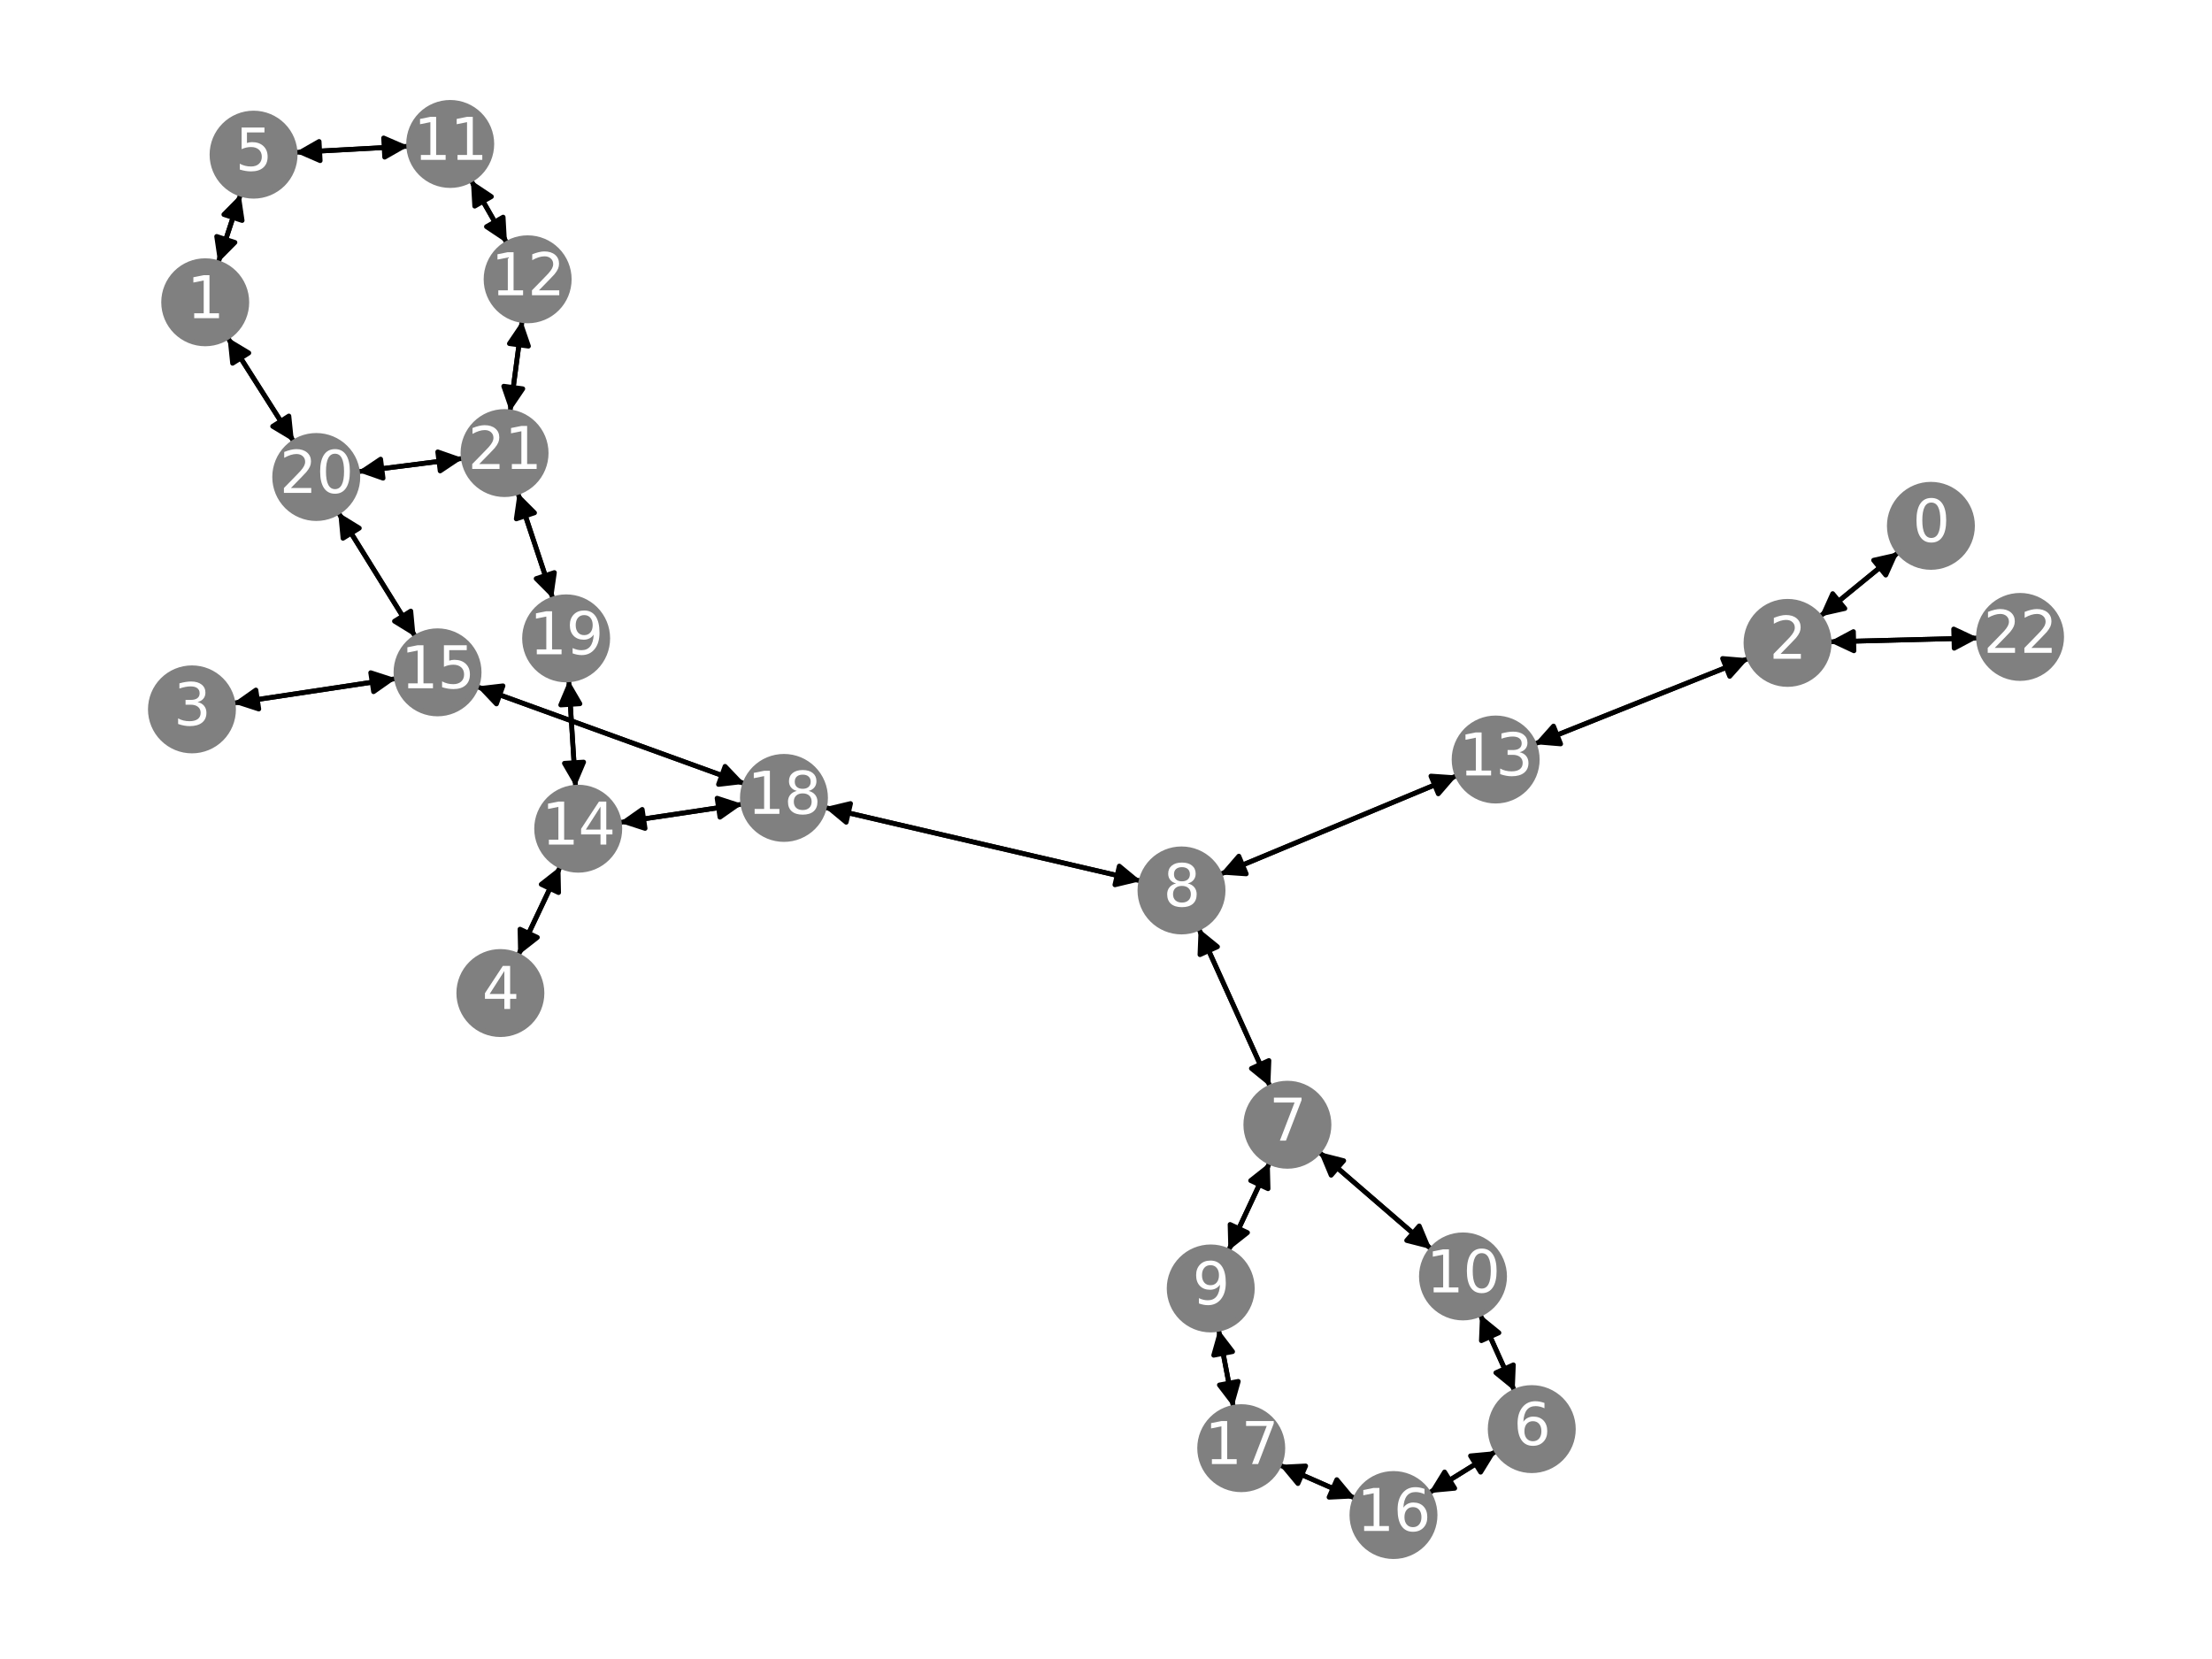 <?xml version="1.0" encoding="utf-8" standalone="no"?>
<!DOCTYPE svg PUBLIC "-//W3C//DTD SVG 1.1//EN"
  "http://www.w3.org/Graphics/SVG/1.1/DTD/svg11.dtd">
<svg xmlns:xlink="http://www.w3.org/1999/xlink" width="460.8pt" height="345.6pt" viewBox="0 0 460.8 345.6" xmlns="http://www.w3.org/2000/svg" version="1.1">
 <defs>
  <style type="text/css">*{stroke-linejoin: round; stroke-linecap: butt}</style>
 </defs>
 <g id="figure_1">
  <g id="patch_1">
   <path d="M 0 345.6 
L 460.8 345.6 
L 460.8 0 
L 0 0 
z
" style="fill: #ffffff"/>
  </g>
  <g id="axes_1">
   <g id="patch_2">
    <path d="M 395.532 115.021 
Q 387.31 121.736 379.954 127.743 
" clip-path="url(#p036da89051)" style="fill: none; stroke: #000000; stroke-linecap: round"/>
    <path d="M 384.317 126.762 
L 379.954 127.743 
L 381.787 123.664 
z
" clip-path="url(#p036da89051)" style="stroke: #000000; stroke-linecap: round"/>
   </g>
   <g id="patch_3">
    <path d="M 47.397 70.281 
Q 54.316 81.169 60.636 91.113 
" clip-path="url(#p036da89051)" style="fill: none; stroke: #000000; stroke-linecap: round"/>
    <path d="M 60.178 86.665 
L 60.636 91.113 
L 56.802 88.81 
z
" clip-path="url(#p036da89051)" style="stroke: #000000; stroke-linecap: round"/>
   </g>
   <g id="patch_4">
    <path d="M 45.447 54.737 
Q 47.789 47.592 49.781 41.508 
" clip-path="url(#p036da89051)" style="fill: none; stroke: #000000; stroke-linecap: round"/>
    <path d="M 46.636 44.687 
L 49.781 41.508 
L 50.437 45.932 
z
" clip-path="url(#p036da89051)" style="stroke: #000000; stroke-linecap: round"/>
   </g>
   <g id="patch_5">
    <path d="M 379.093 128.446 
Q 387.315 121.732 394.671 115.725 
" clip-path="url(#p036da89051)" style="fill: none; stroke: #000000; stroke-linecap: round"/>
    <path d="M 390.308 116.706 
L 394.671 115.725 
L 392.838 119.804 
z
" clip-path="url(#p036da89051)" style="stroke: #000000; stroke-linecap: round"/>
   </g>
   <g id="patch_6">
    <path d="M 381.04 133.704 
Q 396.598 133.305 411.039 132.935 
" clip-path="url(#p036da89051)" style="fill: none; stroke: #000000; stroke-linecap: round"/>
    <path d="M 406.989 131.038 
L 411.039 132.935 
L 407.092 135.037 
z
" clip-path="url(#p036da89051)" style="stroke: #000000; stroke-linecap: round"/>
   </g>
   <g id="patch_7">
    <path d="M 364.339 137.14 
Q 341.977 146.075 320.654 154.594 
" clip-path="url(#p036da89051)" style="fill: none; stroke: #000000; stroke-linecap: round"/>
    <path d="M 325.11 154.968 
L 320.654 154.594 
L 323.626 151.253 
z
" clip-path="url(#p036da89051)" style="stroke: #000000; stroke-linecap: round"/>
   </g>
   <g id="patch_8">
    <path d="M 48.552 146.485 
Q 65.57 143.919 81.481 141.519 
" clip-path="url(#p036da89051)" style="fill: none; stroke: #000000; stroke-linecap: round"/>
    <path d="M 77.228 140.138 
L 81.481 141.519 
L 77.824 144.093 
z
" clip-path="url(#p036da89051)" style="stroke: #000000; stroke-linecap: round"/>
   </g>
   <g id="patch_9">
    <path d="M 107.946 199.041 
Q 112.347 189.749 116.269 181.467 
" clip-path="url(#p036da89051)" style="fill: none; stroke: #000000; stroke-linecap: round"/>
    <path d="M 112.749 184.226 
L 116.269 181.467 
L 116.364 185.938 
z
" clip-path="url(#p036da89051)" style="stroke: #000000; stroke-linecap: round"/>
   </g>
   <g id="patch_10">
    <path d="M 50.128 40.45 
Q 47.787 47.596 45.794 53.68 
" clip-path="url(#p036da89051)" style="fill: none; stroke: #000000; stroke-linecap: round"/>
    <path d="M 48.94 50.501 
L 45.794 53.68 
L 45.139 49.256 
z
" clip-path="url(#p036da89051)" style="stroke: #000000; stroke-linecap: round"/>
   </g>
   <g id="patch_11">
    <path d="M 61.473 31.748 
Q 73.305 31.104 84.02 30.521 
" clip-path="url(#p036da89051)" style="fill: none; stroke: #000000; stroke-linecap: round"/>
    <path d="M 79.918 28.742 
L 84.02 30.521 
L 80.135 32.736 
z
" clip-path="url(#p036da89051)" style="stroke: #000000; stroke-linecap: round"/>
   </g>
   <g id="patch_12">
    <path d="M 311.742 302.279 
Q 304.693 306.659 298.593 310.449 
" clip-path="url(#p036da89051)" style="fill: none; stroke: #000000; stroke-linecap: round"/>
    <path d="M 303.046 310.037 
L 298.593 310.449 
L 300.935 306.639 
z
" clip-path="url(#p036da89051)" style="stroke: #000000; stroke-linecap: round"/>
   </g>
   <g id="patch_13">
    <path d="M 315.539 289.817 
Q 311.932 281.808 308.784 274.819 
" clip-path="url(#p036da89051)" style="fill: none; stroke: #000000; stroke-linecap: round"/>
    <path d="M 308.603 279.288 
L 308.784 274.819 
L 312.25 277.645 
z
" clip-path="url(#p036da89051)" style="stroke: #000000; stroke-linecap: round"/>
   </g>
   <g id="patch_14">
    <path d="M 264.622 226.412 
Q 257.158 209.898 250.155 194.402 
" clip-path="url(#p036da89051)" style="fill: none; stroke: #000000; stroke-linecap: round"/>
    <path d="M 249.98 198.871 
L 250.155 194.402 
L 253.625 197.224 
z
" clip-path="url(#p036da89051)" style="stroke: #000000; stroke-linecap: round"/>
   </g>
   <g id="patch_15">
    <path d="M 264.518 242.143 
Q 260.205 251.352 256.367 259.549 
" clip-path="url(#p036da89051)" style="fill: none; stroke: #000000; stroke-linecap: round"/>
    <path d="M 259.875 256.775 
L 256.367 259.549 
L 256.252 255.079 
z
" clip-path="url(#p036da89051)" style="stroke: #000000; stroke-linecap: round"/>
   </g>
   <g id="patch_16">
    <path d="M 274.741 239.965 
Q 286.479 250.105 297.372 259.515 
" clip-path="url(#p036da89051)" style="fill: none; stroke: #000000; stroke-linecap: round"/>
    <path d="M 295.652 255.386 
L 297.372 259.515 
L 293.037 258.413 
z
" clip-path="url(#p036da89051)" style="stroke: #000000; stroke-linecap: round"/>
   </g>
   <g id="patch_17">
    <path d="M 254.121 182.163 
Q 278.852 171.858 302.55 161.983 
" clip-path="url(#p036da89051)" style="fill: none; stroke: #000000; stroke-linecap: round"/>
    <path d="M 298.089 161.675 
L 302.55 161.983 
L 299.627 165.367 
z
" clip-path="url(#p036da89051)" style="stroke: #000000; stroke-linecap: round"/>
   </g>
   <g id="patch_18">
    <path d="M 249.695 193.386 
Q 257.159 209.9 264.162 225.396 
" clip-path="url(#p036da89051)" style="fill: none; stroke: #000000; stroke-linecap: round"/>
    <path d="M 264.337 220.927 
L 264.162 225.396 
L 260.692 222.574 
z
" clip-path="url(#p036da89051)" style="stroke: #000000; stroke-linecap: round"/>
   </g>
   <g id="patch_19">
    <path d="M 237.695 183.531 
Q 204.719 175.857 172.833 168.436 
" clip-path="url(#p036da89051)" style="fill: none; stroke: #000000; stroke-linecap: round"/>
    <path d="M 176.275 171.291 
L 172.833 168.436 
L 177.182 167.395 
z
" clip-path="url(#p036da89051)" style="stroke: #000000; stroke-linecap: round"/>
   </g>
   <g id="patch_20">
    <path d="M 255.89 260.568 
Q 260.202 251.359 264.041 243.162 
" clip-path="url(#p036da89051)" style="fill: none; stroke: #000000; stroke-linecap: round"/>
    <path d="M 260.533 245.936 
L 264.041 243.162 
L 264.156 247.632 
z
" clip-path="url(#p036da89051)" style="stroke: #000000; stroke-linecap: round"/>
   </g>
   <g id="patch_21">
    <path d="M 253.844 276.916 
Q 255.396 285.043 256.738 292.072 
" clip-path="url(#p036da89051)" style="fill: none; stroke: #000000; stroke-linecap: round"/>
    <path d="M 257.952 287.768 
L 256.738 292.072 
L 254.023 288.518 
z
" clip-path="url(#p036da89051)" style="stroke: #000000; stroke-linecap: round"/>
   </g>
   <g id="patch_22">
    <path d="M 308.323 273.797 
Q 311.931 281.806 315.079 288.795 
" clip-path="url(#p036da89051)" style="fill: none; stroke: #000000; stroke-linecap: round"/>
    <path d="M 315.26 284.326 
L 315.079 288.795 
L 311.613 285.969 
z
" clip-path="url(#p036da89051)" style="stroke: #000000; stroke-linecap: round"/>
   </g>
   <g id="patch_23">
    <path d="M 298.215 260.243 
Q 286.477 250.103 275.584 240.693 
" clip-path="url(#p036da89051)" style="fill: none; stroke: #000000; stroke-linecap: round"/>
    <path d="M 277.304 244.822 
L 275.584 240.693 
L 279.919 241.795 
z
" clip-path="url(#p036da89051)" style="stroke: #000000; stroke-linecap: round"/>
   </g>
   <g id="patch_24">
    <path d="M 85.139 30.461 
Q 73.307 31.104 62.592 31.687 
" clip-path="url(#p036da89051)" style="fill: none; stroke: #000000; stroke-linecap: round"/>
    <path d="M 66.695 33.467 
L 62.592 31.687 
L 66.477 29.473 
z
" clip-path="url(#p036da89051)" style="stroke: #000000; stroke-linecap: round"/>
   </g>
   <g id="patch_25">
    <path d="M 98.09 37.51 
Q 101.853 44.089 105.061 49.696 
" clip-path="url(#p036da89051)" style="fill: none; stroke: #000000; stroke-linecap: round"/>
    <path d="M 104.811 45.231 
L 105.061 49.696 
L 101.339 47.218 
z
" clip-path="url(#p036da89051)" style="stroke: #000000; stroke-linecap: round"/>
   </g>
   <g id="patch_26">
    <path d="M 105.615 50.665 
Q 101.852 44.087 98.644 38.479 
" clip-path="url(#p036da89051)" style="fill: none; stroke: #000000; stroke-linecap: round"/>
    <path d="M 98.894 42.944 
L 98.644 38.479 
L 102.366 40.958 
z
" clip-path="url(#p036da89051)" style="stroke: #000000; stroke-linecap: round"/>
   </g>
   <g id="patch_27">
    <path d="M 108.776 66.77 
Q 107.512 76.284 106.395 84.689 
" clip-path="url(#p036da89051)" style="fill: none; stroke: #000000; stroke-linecap: round"/>
    <path d="M 108.904 80.987 
L 106.395 84.689 
L 104.939 80.46 
z
" clip-path="url(#p036da89051)" style="stroke: #000000; stroke-linecap: round"/>
   </g>
   <g id="patch_28">
    <path d="M 319.616 155.009 
Q 341.978 146.074 363.302 137.554 
" clip-path="url(#p036da89051)" style="fill: none; stroke: #000000; stroke-linecap: round"/>
    <path d="M 358.846 137.181 
L 363.302 137.554 
L 360.33 140.896 
z
" clip-path="url(#p036da89051)" style="stroke: #000000; stroke-linecap: round"/>
   </g>
   <g id="patch_29">
    <path d="M 303.581 161.553 
Q 278.85 171.858 255.152 181.734 
" clip-path="url(#p036da89051)" style="fill: none; stroke: #000000; stroke-linecap: round"/>
    <path d="M 259.614 182.041 
L 255.152 181.734 
L 258.075 178.349 
z
" clip-path="url(#p036da89051)" style="stroke: #000000; stroke-linecap: round"/>
   </g>
   <g id="patch_30">
    <path d="M 119.904 163.993 
Q 119.194 152.809 118.555 142.741 
" clip-path="url(#p036da89051)" style="fill: none; stroke: #000000; stroke-linecap: round"/>
    <path d="M 116.813 146.86 
L 118.555 142.741 
L 120.805 146.606 
z
" clip-path="url(#p036da89051)" style="stroke: #000000; stroke-linecap: round"/>
   </g>
   <g id="patch_31">
    <path d="M 116.746 180.46 
Q 112.345 189.753 108.423 198.035 
" clip-path="url(#p036da89051)" style="fill: none; stroke: #000000; stroke-linecap: round"/>
    <path d="M 111.942 195.276 
L 108.423 198.035 
L 108.327 193.564 
z
" clip-path="url(#p036da89051)" style="stroke: #000000; stroke-linecap: round"/>
   </g>
   <g id="patch_32">
    <path d="M 129.02 171.351 
Q 141.882 169.427 153.638 167.668 
" clip-path="url(#p036da89051)" style="fill: none; stroke: #000000; stroke-linecap: round"/>
    <path d="M 149.386 166.282 
L 153.638 167.668 
L 149.978 170.238 
z
" clip-path="url(#p036da89051)" style="stroke: #000000; stroke-linecap: round"/>
   </g>
   <g id="patch_33">
    <path d="M 99.292 143.013 
Q 127.233 153.142 154.123 162.889 
" clip-path="url(#p036da89051)" style="fill: none; stroke: #000000; stroke-linecap: round"/>
    <path d="M 151.044 159.646 
L 154.123 162.889 
L 149.681 163.406 
z
" clip-path="url(#p036da89051)" style="stroke: #000000; stroke-linecap: round"/>
   </g>
   <g id="patch_34">
    <path d="M 82.583 141.353 
Q 65.565 143.919 49.654 146.319 
" clip-path="url(#p036da89051)" style="fill: none; stroke: #000000; stroke-linecap: round"/>
    <path d="M 53.907 147.7 
L 49.654 146.319 
L 53.311 143.745 
z
" clip-path="url(#p036da89051)" style="stroke: #000000; stroke-linecap: round"/>
   </g>
   <g id="patch_35">
    <path d="M 86.579 132.702 
Q 78.515 119.715 71.041 107.678 
" clip-path="url(#p036da89051)" style="fill: none; stroke: #000000; stroke-linecap: round"/>
    <path d="M 71.452 112.132 
L 71.041 107.678 
L 74.851 110.022 
z
" clip-path="url(#p036da89051)" style="stroke: #000000; stroke-linecap: round"/>
   </g>
   <g id="patch_36">
    <path d="M 282.354 312.126 
Q 274.428 308.644 267.524 305.612 
" clip-path="url(#p036da89051)" style="fill: none; stroke: #000000; stroke-linecap: round"/>
    <path d="M 270.382 309.052 
L 267.524 305.612 
L 271.991 305.389 
z
" clip-path="url(#p036da89051)" style="stroke: #000000; stroke-linecap: round"/>
   </g>
   <g id="patch_37">
    <path d="M 297.64 311.041 
Q 304.689 306.661 310.788 302.871 
" clip-path="url(#p036da89051)" style="fill: none; stroke: #000000; stroke-linecap: round"/>
    <path d="M 306.335 303.284 
L 310.788 302.871 
L 308.446 306.681 
z
" clip-path="url(#p036da89051)" style="stroke: #000000; stroke-linecap: round"/>
   </g>
   <g id="patch_38">
    <path d="M 256.948 293.171 
Q 255.396 285.044 254.054 278.015 
" clip-path="url(#p036da89051)" style="fill: none; stroke: #000000; stroke-linecap: round"/>
    <path d="M 252.84 282.319 
L 254.054 278.015 
L 256.769 281.569 
z
" clip-path="url(#p036da89051)" style="stroke: #000000; stroke-linecap: round"/>
   </g>
   <g id="patch_39">
    <path d="M 266.505 305.164 
Q 274.432 308.646 281.335 311.678 
" clip-path="url(#p036da89051)" style="fill: none; stroke: #000000; stroke-linecap: round"/>
    <path d="M 278.477 308.238 
L 281.335 311.678 
L 276.868 311.9 
z
" clip-path="url(#p036da89051)" style="stroke: #000000; stroke-linecap: round"/>
   </g>
   <g id="patch_40">
    <path d="M 171.747 168.183 
Q 204.722 175.858 236.609 183.279 
" clip-path="url(#p036da89051)" style="fill: none; stroke: #000000; stroke-linecap: round"/>
    <path d="M 233.166 180.424 
L 236.609 183.279 
L 232.26 184.32 
z
" clip-path="url(#p036da89051)" style="stroke: #000000; stroke-linecap: round"/>
   </g>
   <g id="patch_41">
    <path d="M 155.169 163.268 
Q 127.228 153.14 100.339 143.393 
" clip-path="url(#p036da89051)" style="fill: none; stroke: #000000; stroke-linecap: round"/>
    <path d="M 103.418 146.636 
L 100.339 143.393 
L 104.781 142.875 
z
" clip-path="url(#p036da89051)" style="stroke: #000000; stroke-linecap: round"/>
   </g>
   <g id="patch_42">
    <path d="M 154.746 167.502 
Q 141.884 169.426 130.127 171.185 
" clip-path="url(#p036da89051)" style="fill: none; stroke: #000000; stroke-linecap: round"/>
    <path d="M 134.379 172.571 
L 130.127 171.185 
L 133.787 168.615 
z
" clip-path="url(#p036da89051)" style="stroke: #000000; stroke-linecap: round"/>
   </g>
   <g id="patch_43">
    <path d="M 115.203 124.761 
Q 111.521 113.682 108.192 103.664 
" clip-path="url(#p036da89051)" style="fill: none; stroke: #000000; stroke-linecap: round"/>
    <path d="M 107.555 108.091 
L 108.192 103.664 
L 111.351 106.829 
z
" clip-path="url(#p036da89051)" style="stroke: #000000; stroke-linecap: round"/>
   </g>
   <g id="patch_44">
    <path d="M 118.484 141.623 
Q 119.194 152.807 119.833 162.875 
" clip-path="url(#p036da89051)" style="fill: none; stroke: #000000; stroke-linecap: round"/>
    <path d="M 121.576 158.756 
L 119.833 162.875 
L 117.584 159.009 
z
" clip-path="url(#p036da89051)" style="stroke: #000000; stroke-linecap: round"/>
   </g>
   <g id="patch_45">
    <path d="M 70.451 106.727 
Q 78.514 119.713 85.988 131.75 
" clip-path="url(#p036da89051)" style="fill: none; stroke: #000000; stroke-linecap: round"/>
    <path d="M 85.577 127.297 
L 85.988 131.75 
L 82.179 129.407 
z
" clip-path="url(#p036da89051)" style="stroke: #000000; stroke-linecap: round"/>
   </g>
   <g id="patch_46">
    <path d="M 61.235 92.056 
Q 54.316 81.168 47.996 71.224 
" clip-path="url(#p036da89051)" style="fill: none; stroke: #000000; stroke-linecap: round"/>
    <path d="M 48.454 75.673 
L 47.996 71.224 
L 51.83 73.527 
z
" clip-path="url(#p036da89051)" style="stroke: #000000; stroke-linecap: round"/>
   </g>
   <g id="patch_47">
    <path d="M 74.476 98.275 
Q 85.497 96.874 95.409 95.614 
" clip-path="url(#p036da89051)" style="fill: none; stroke: #000000; stroke-linecap: round"/>
    <path d="M 91.188 94.135 
L 95.409 95.614 
L 91.693 98.103 
z
" clip-path="url(#p036da89051)" style="stroke: #000000; stroke-linecap: round"/>
   </g>
   <g id="patch_48">
    <path d="M 106.248 85.796 
Q 107.512 76.283 108.629 67.878 
" clip-path="url(#p036da89051)" style="fill: none; stroke: #000000; stroke-linecap: round"/>
    <path d="M 106.12 71.58 
L 108.629 67.878 
L 110.085 72.107 
z
" clip-path="url(#p036da89051)" style="stroke: #000000; stroke-linecap: round"/>
   </g>
   <g id="patch_49">
    <path d="M 107.839 102.604 
Q 111.521 113.683 114.851 123.701 
" clip-path="url(#p036da89051)" style="fill: none; stroke: #000000; stroke-linecap: round"/>
    <path d="M 115.487 119.274 
L 114.851 123.701 
L 111.691 120.536 
z
" clip-path="url(#p036da89051)" style="stroke: #000000; stroke-linecap: round"/>
   </g>
   <g id="patch_50">
    <path d="M 96.512 95.474 
Q 85.491 96.875 75.579 98.135 
" clip-path="url(#p036da89051)" style="fill: none; stroke: #000000; stroke-linecap: round"/>
    <path d="M 79.799 99.615 
L 75.579 98.135 
L 79.295 95.646 
z
" clip-path="url(#p036da89051)" style="stroke: #000000; stroke-linecap: round"/>
   </g>
   <g id="patch_51">
    <path d="M 412.155 132.906 
Q 396.597 133.305 382.156 133.676 
" clip-path="url(#p036da89051)" style="fill: none; stroke: #000000; stroke-linecap: round"/>
    <path d="M 386.206 135.572 
L 382.156 133.676 
L 386.104 131.574 
z
" clip-path="url(#p036da89051)" style="stroke: #000000; stroke-linecap: round"/>
   </g>
   <g id="PathCollection_1">
    <defs>
     <path id="m366059237d" d="M 0 8.66 
C 2.297 8.66 4.5 7.748 6.124 6.124 
C 7.748 4.5 8.66 2.297 8.66 0 
C 8.66 -2.297 7.748 -4.5 6.124 -6.124 
C 4.5 -7.748 2.297 -8.66 0 -8.66 
C -2.297 -8.66 -4.5 -7.748 -6.124 -6.124 
C -7.748 -4.5 -8.66 -2.297 -8.66 0 
C -8.66 2.297 -7.748 4.5 -6.124 6.124 
C -4.5 7.748 -2.297 8.66 0 8.66 
z
" style="stroke: #808080"/>
    </defs>
    <g clip-path="url(#p036da89051)">
     <use xlink:href="#m366059237d" x="402.243" y="109.541" style="fill: #808080; stroke: #808080"/>
     <use xlink:href="#m366059237d" x="42.751" y="62.97" style="fill: #808080; stroke: #808080"/>
     <use xlink:href="#m366059237d" x="372.382" y="133.926" style="fill: #808080; stroke: #808080"/>
     <use xlink:href="#m366059237d" x="39.987" y="147.777" style="fill: #808080; stroke: #808080"/>
     <use xlink:href="#m366059237d" x="104.239" y="206.869" style="fill: #808080; stroke: #808080"/>
     <use xlink:href="#m366059237d" x="52.825" y="32.218" style="fill: #808080; stroke: #808080"/>
     <use xlink:href="#m366059237d" x="319.095" y="297.71" style="fill: #808080; stroke: #808080"/>
     <use xlink:href="#m366059237d" x="268.188" y="234.304" style="fill: #808080; stroke: #808080"/>
     <use xlink:href="#m366059237d" x="246.129" y="185.494" style="fill: #808080; stroke: #808080"/>
     <use xlink:href="#m366059237d" x="252.219" y="268.407" style="fill: #808080; stroke: #808080"/>
     <use xlink:href="#m366059237d" x="304.768" y="265.904" style="fill: #808080; stroke: #808080"/>
     <use xlink:href="#m366059237d" x="93.787" y="29.99" style="fill: #808080; stroke: #808080"/>
     <use xlink:href="#m366059237d" x="109.918" y="58.185" style="fill: #808080; stroke: #808080"/>
     <use xlink:href="#m366059237d" x="311.574" y="158.222" style="fill: #808080; stroke: #808080"/>
     <use xlink:href="#m366059237d" x="120.453" y="172.632" style="fill: #808080; stroke: #808080"/>
     <use xlink:href="#m366059237d" x="91.148" y="140.061" style="fill: #808080; stroke: #808080"/>
     <use xlink:href="#m366059237d" x="290.287" y="315.61" style="fill: #808080; stroke: #808080"/>
     <use xlink:href="#m366059237d" x="258.573" y="301.68" style="fill: #808080; stroke: #808080"/>
     <use xlink:href="#m366059237d" x="163.313" y="166.221" style="fill: #808080; stroke: #808080"/>
     <use xlink:href="#m366059237d" x="117.936" y="132.983" style="fill: #808080; stroke: #808080"/>
     <use xlink:href="#m366059237d" x="65.881" y="99.368" style="fill: #808080; stroke: #808080"/>
     <use xlink:href="#m366059237d" x="105.107" y="94.382" style="fill: #808080; stroke: #808080"/>
     <use xlink:href="#m366059237d" x="420.813" y="132.684" style="fill: #808080; stroke: #808080"/>
    </g>
   </g>
   <g id="text_1">
    <g clip-path="url(#p036da89051)">
     <!-- 0 -->
     <g style="fill: #ffffff" transform="translate(398.425 112.852) scale(0.12 -0.12)">
      <defs>
       <path id="DejaVuSans-30" d="M 2034 4250 
Q 1547 4250 1301 3770 
Q 1056 3291 1056 2328 
Q 1056 1369 1301 889 
Q 1547 409 2034 409 
Q 2525 409 2770 889 
Q 3016 1369 3016 2328 
Q 3016 3291 2770 3770 
Q 2525 4250 2034 4250 
z
M 2034 4750 
Q 2819 4750 3233 4129 
Q 3647 3509 3647 2328 
Q 3647 1150 3233 529 
Q 2819 -91 2034 -91 
Q 1250 -91 836 529 
Q 422 1150 422 2328 
Q 422 3509 836 4129 
Q 1250 4750 2034 4750 
z
" transform="scale(0.016)"/>
      </defs>
      <use xlink:href="#DejaVuSans-30"/>
     </g>
    </g>
   </g>
   <g id="text_2">
    <g clip-path="url(#p036da89051)">
     <!-- 1 -->
     <g style="fill: #ffffff" transform="translate(38.933 66.281) scale(0.12 -0.12)">
      <defs>
       <path id="DejaVuSans-31" d="M 794 531 
L 1825 531 
L 1825 4091 
L 703 3866 
L 703 4441 
L 1819 4666 
L 2450 4666 
L 2450 531 
L 3481 531 
L 3481 0 
L 794 0 
L 794 531 
z
" transform="scale(0.016)"/>
      </defs>
      <use xlink:href="#DejaVuSans-31"/>
     </g>
    </g>
   </g>
   <g id="text_3">
    <g clip-path="url(#p036da89051)">
     <!-- 2 -->
     <g style="fill: #ffffff" transform="translate(368.565 137.238) scale(0.12 -0.12)">
      <defs>
       <path id="DejaVuSans-32" d="M 1228 531 
L 3431 531 
L 3431 0 
L 469 0 
L 469 531 
Q 828 903 1448 1529 
Q 2069 2156 2228 2338 
Q 2531 2678 2651 2914 
Q 2772 3150 2772 3378 
Q 2772 3750 2511 3984 
Q 2250 4219 1831 4219 
Q 1534 4219 1204 4116 
Q 875 4013 500 3803 
L 500 4441 
Q 881 4594 1212 4672 
Q 1544 4750 1819 4750 
Q 2544 4750 2975 4387 
Q 3406 4025 3406 3419 
Q 3406 3131 3298 2873 
Q 3191 2616 2906 2266 
Q 2828 2175 2409 1742 
Q 1991 1309 1228 531 
z
" transform="scale(0.016)"/>
      </defs>
      <use xlink:href="#DejaVuSans-32"/>
     </g>
    </g>
   </g>
   <g id="text_4">
    <g clip-path="url(#p036da89051)">
     <!-- 3 -->
     <g style="fill: #ffffff" transform="translate(36.169 151.088) scale(0.12 -0.12)">
      <defs>
       <path id="DejaVuSans-33" d="M 2597 2516 
Q 3050 2419 3304 2112 
Q 3559 1806 3559 1356 
Q 3559 666 3084 287 
Q 2609 -91 1734 -91 
Q 1441 -91 1130 -33 
Q 819 25 488 141 
L 488 750 
Q 750 597 1062 519 
Q 1375 441 1716 441 
Q 2309 441 2620 675 
Q 2931 909 2931 1356 
Q 2931 1769 2642 2001 
Q 2353 2234 1838 2234 
L 1294 2234 
L 1294 2753 
L 1863 2753 
Q 2328 2753 2575 2939 
Q 2822 3125 2822 3475 
Q 2822 3834 2567 4026 
Q 2313 4219 1838 4219 
Q 1578 4219 1281 4162 
Q 984 4106 628 3988 
L 628 4550 
Q 988 4650 1302 4700 
Q 1616 4750 1894 4750 
Q 2613 4750 3031 4423 
Q 3450 4097 3450 3541 
Q 3450 3153 3228 2886 
Q 3006 2619 2597 2516 
z
" transform="scale(0.016)"/>
      </defs>
      <use xlink:href="#DejaVuSans-33"/>
     </g>
    </g>
   </g>
   <g id="text_5">
    <g clip-path="url(#p036da89051)">
     <!-- 4 -->
     <g style="fill: #ffffff" transform="translate(100.422 210.181) scale(0.12 -0.12)">
      <defs>
       <path id="DejaVuSans-34" d="M 2419 4116 
L 825 1625 
L 2419 1625 
L 2419 4116 
z
M 2253 4666 
L 3047 4666 
L 3047 1625 
L 3713 1625 
L 3713 1100 
L 3047 1100 
L 3047 0 
L 2419 0 
L 2419 1100 
L 313 1100 
L 313 1709 
L 2253 4666 
z
" transform="scale(0.016)"/>
      </defs>
      <use xlink:href="#DejaVuSans-34"/>
     </g>
    </g>
   </g>
   <g id="text_6">
    <g clip-path="url(#p036da89051)">
     <!-- 5 -->
     <g style="fill: #ffffff" transform="translate(49.007 35.53) scale(0.12 -0.12)">
      <defs>
       <path id="DejaVuSans-35" d="M 691 4666 
L 3169 4666 
L 3169 4134 
L 1269 4134 
L 1269 2991 
Q 1406 3038 1543 3061 
Q 1681 3084 1819 3084 
Q 2600 3084 3056 2656 
Q 3513 2228 3513 1497 
Q 3513 744 3044 326 
Q 2575 -91 1722 -91 
Q 1428 -91 1123 -41 
Q 819 9 494 109 
L 494 744 
Q 775 591 1075 516 
Q 1375 441 1709 441 
Q 2250 441 2565 725 
Q 2881 1009 2881 1497 
Q 2881 1984 2565 2268 
Q 2250 2553 1709 2553 
Q 1456 2553 1204 2497 
Q 953 2441 691 2322 
L 691 4666 
z
" transform="scale(0.016)"/>
      </defs>
      <use xlink:href="#DejaVuSans-35"/>
     </g>
    </g>
   </g>
   <g id="text_7">
    <g clip-path="url(#p036da89051)">
     <!-- 6 -->
     <g style="fill: #ffffff" transform="translate(315.277 301.021) scale(0.12 -0.12)">
      <defs>
       <path id="DejaVuSans-36" d="M 2113 2584 
Q 1688 2584 1439 2293 
Q 1191 2003 1191 1497 
Q 1191 994 1439 701 
Q 1688 409 2113 409 
Q 2538 409 2786 701 
Q 3034 994 3034 1497 
Q 3034 2003 2786 2293 
Q 2538 2584 2113 2584 
z
M 3366 4563 
L 3366 3988 
Q 3128 4100 2886 4159 
Q 2644 4219 2406 4219 
Q 1781 4219 1451 3797 
Q 1122 3375 1075 2522 
Q 1259 2794 1537 2939 
Q 1816 3084 2150 3084 
Q 2853 3084 3261 2657 
Q 3669 2231 3669 1497 
Q 3669 778 3244 343 
Q 2819 -91 2113 -91 
Q 1303 -91 875 529 
Q 447 1150 447 2328 
Q 447 3434 972 4092 
Q 1497 4750 2381 4750 
Q 2619 4750 2861 4703 
Q 3103 4656 3366 4563 
z
" transform="scale(0.016)"/>
      </defs>
      <use xlink:href="#DejaVuSans-36"/>
     </g>
    </g>
   </g>
   <g id="text_8">
    <g clip-path="url(#p036da89051)">
     <!-- 7 -->
     <g style="fill: #ffffff" transform="translate(264.371 237.615) scale(0.12 -0.12)">
      <defs>
       <path id="DejaVuSans-37" d="M 525 4666 
L 3525 4666 
L 3525 4397 
L 1831 0 
L 1172 0 
L 2766 4134 
L 525 4134 
L 525 4666 
z
" transform="scale(0.016)"/>
      </defs>
      <use xlink:href="#DejaVuSans-37"/>
     </g>
    </g>
   </g>
   <g id="text_9">
    <g clip-path="url(#p036da89051)">
     <!-- 8 -->
     <g style="fill: #ffffff" transform="translate(242.311 188.805) scale(0.12 -0.12)">
      <defs>
       <path id="DejaVuSans-38" d="M 2034 2216 
Q 1584 2216 1326 1975 
Q 1069 1734 1069 1313 
Q 1069 891 1326 650 
Q 1584 409 2034 409 
Q 2484 409 2743 651 
Q 3003 894 3003 1313 
Q 3003 1734 2745 1975 
Q 2488 2216 2034 2216 
z
M 1403 2484 
Q 997 2584 770 2862 
Q 544 3141 544 3541 
Q 544 4100 942 4425 
Q 1341 4750 2034 4750 
Q 2731 4750 3128 4425 
Q 3525 4100 3525 3541 
Q 3525 3141 3298 2862 
Q 3072 2584 2669 2484 
Q 3125 2378 3379 2068 
Q 3634 1759 3634 1313 
Q 3634 634 3220 271 
Q 2806 -91 2034 -91 
Q 1263 -91 848 271 
Q 434 634 434 1313 
Q 434 1759 690 2068 
Q 947 2378 1403 2484 
z
M 1172 3481 
Q 1172 3119 1398 2916 
Q 1625 2713 2034 2713 
Q 2441 2713 2670 2916 
Q 2900 3119 2900 3481 
Q 2900 3844 2670 4047 
Q 2441 4250 2034 4250 
Q 1625 4250 1398 4047 
Q 1172 3844 1172 3481 
z
" transform="scale(0.016)"/>
      </defs>
      <use xlink:href="#DejaVuSans-38"/>
     </g>
    </g>
   </g>
   <g id="text_10">
    <g clip-path="url(#p036da89051)">
     <!-- 9 -->
     <g style="fill: #ffffff" transform="translate(248.402 271.718) scale(0.12 -0.12)">
      <defs>
       <path id="DejaVuSans-39" d="M 703 97 
L 703 672 
Q 941 559 1184 500 
Q 1428 441 1663 441 
Q 2288 441 2617 861 
Q 2947 1281 2994 2138 
Q 2813 1869 2534 1725 
Q 2256 1581 1919 1581 
Q 1219 1581 811 2004 
Q 403 2428 403 3163 
Q 403 3881 828 4315 
Q 1253 4750 1959 4750 
Q 2769 4750 3195 4129 
Q 3622 3509 3622 2328 
Q 3622 1225 3098 567 
Q 2575 -91 1691 -91 
Q 1453 -91 1209 -44 
Q 966 3 703 97 
z
M 1959 2075 
Q 2384 2075 2632 2365 
Q 2881 2656 2881 3163 
Q 2881 3666 2632 3958 
Q 2384 4250 1959 4250 
Q 1534 4250 1286 3958 
Q 1038 3666 1038 3163 
Q 1038 2656 1286 2365 
Q 1534 2075 1959 2075 
z
" transform="scale(0.016)"/>
      </defs>
      <use xlink:href="#DejaVuSans-39"/>
     </g>
    </g>
   </g>
   <g id="text_11">
    <g clip-path="url(#p036da89051)">
     <!-- 10 -->
     <g style="fill: #ffffff" transform="translate(297.133 269.215) scale(0.12 -0.12)">
      <use xlink:href="#DejaVuSans-31"/>
      <use xlink:href="#DejaVuSans-30" transform="translate(63.623 0)"/>
     </g>
    </g>
   </g>
   <g id="text_12">
    <g clip-path="url(#p036da89051)">
     <!-- 11 -->
     <g style="fill: #ffffff" transform="translate(86.152 33.301) scale(0.12 -0.12)">
      <use xlink:href="#DejaVuSans-31"/>
      <use xlink:href="#DejaVuSans-31" transform="translate(63.623 0)"/>
     </g>
    </g>
   </g>
   <g id="text_13">
    <g clip-path="url(#p036da89051)">
     <!-- 12 -->
     <g style="fill: #ffffff" transform="translate(102.283 61.497) scale(0.12 -0.12)">
      <use xlink:href="#DejaVuSans-31"/>
      <use xlink:href="#DejaVuSans-32" transform="translate(63.623 0)"/>
     </g>
    </g>
   </g>
   <g id="text_14">
    <g clip-path="url(#p036da89051)">
     <!-- 13 -->
     <g style="fill: #ffffff" transform="translate(303.939 161.534) scale(0.12 -0.12)">
      <use xlink:href="#DejaVuSans-31"/>
      <use xlink:href="#DejaVuSans-33" transform="translate(63.623 0)"/>
     </g>
    </g>
   </g>
   <g id="text_15">
    <g clip-path="url(#p036da89051)">
     <!-- 14 -->
     <g style="fill: #ffffff" transform="translate(112.818 175.944) scale(0.12 -0.12)">
      <use xlink:href="#DejaVuSans-31"/>
      <use xlink:href="#DejaVuSans-34" transform="translate(63.623 0)"/>
     </g>
    </g>
   </g>
   <g id="text_16">
    <g clip-path="url(#p036da89051)">
     <!-- 15 -->
     <g style="fill: #ffffff" transform="translate(83.513 143.372) scale(0.12 -0.12)">
      <use xlink:href="#DejaVuSans-31"/>
      <use xlink:href="#DejaVuSans-35" transform="translate(63.623 0)"/>
     </g>
    </g>
   </g>
   <g id="text_17">
    <g clip-path="url(#p036da89051)">
     <!-- 16 -->
     <g style="fill: #ffffff" transform="translate(282.652 318.921) scale(0.12 -0.12)">
      <use xlink:href="#DejaVuSans-31"/>
      <use xlink:href="#DejaVuSans-36" transform="translate(63.623 0)"/>
     </g>
    </g>
   </g>
   <g id="text_18">
    <g clip-path="url(#p036da89051)">
     <!-- 17 -->
     <g style="fill: #ffffff" transform="translate(250.938 304.991) scale(0.12 -0.12)">
      <use xlink:href="#DejaVuSans-31"/>
      <use xlink:href="#DejaVuSans-37" transform="translate(63.623 0)"/>
     </g>
    </g>
   </g>
   <g id="text_19">
    <g clip-path="url(#p036da89051)">
     <!-- 18 -->
     <g style="fill: #ffffff" transform="translate(155.678 169.532) scale(0.12 -0.12)">
      <use xlink:href="#DejaVuSans-31"/>
      <use xlink:href="#DejaVuSans-38" transform="translate(63.623 0)"/>
     </g>
    </g>
   </g>
   <g id="text_20">
    <g clip-path="url(#p036da89051)">
     <!-- 19 -->
     <g style="fill: #ffffff" transform="translate(110.301 136.295) scale(0.12 -0.12)">
      <use xlink:href="#DejaVuSans-31"/>
      <use xlink:href="#DejaVuSans-39" transform="translate(63.623 0)"/>
     </g>
    </g>
   </g>
   <g id="text_21">
    <g clip-path="url(#p036da89051)">
     <!-- 20 -->
     <g style="fill: #ffffff" transform="translate(58.246 102.679) scale(0.12 -0.12)">
      <use xlink:href="#DejaVuSans-32"/>
      <use xlink:href="#DejaVuSans-30" transform="translate(63.623 0)"/>
     </g>
    </g>
   </g>
   <g id="text_22">
    <g clip-path="url(#p036da89051)">
     <!-- 21 -->
     <g style="fill: #ffffff" transform="translate(97.472 97.693) scale(0.12 -0.12)">
      <use xlink:href="#DejaVuSans-32"/>
      <use xlink:href="#DejaVuSans-31" transform="translate(63.623 0)"/>
     </g>
    </g>
   </g>
   <g id="text_23">
    <g clip-path="url(#p036da89051)">
     <!-- 22 -->
     <g style="fill: #ffffff" transform="translate(413.178 135.995) scale(0.12 -0.12)">
      <use xlink:href="#DejaVuSans-32"/>
      <use xlink:href="#DejaVuSans-32" transform="translate(63.623 0)"/>
     </g>
    </g>
   </g>
  </g>
 </g>
 <defs>
  <clipPath id="p036da89051">
   <rect x="0" y="0" width="460.8" height="345.6"/>
  </clipPath>
 </defs>
</svg>
